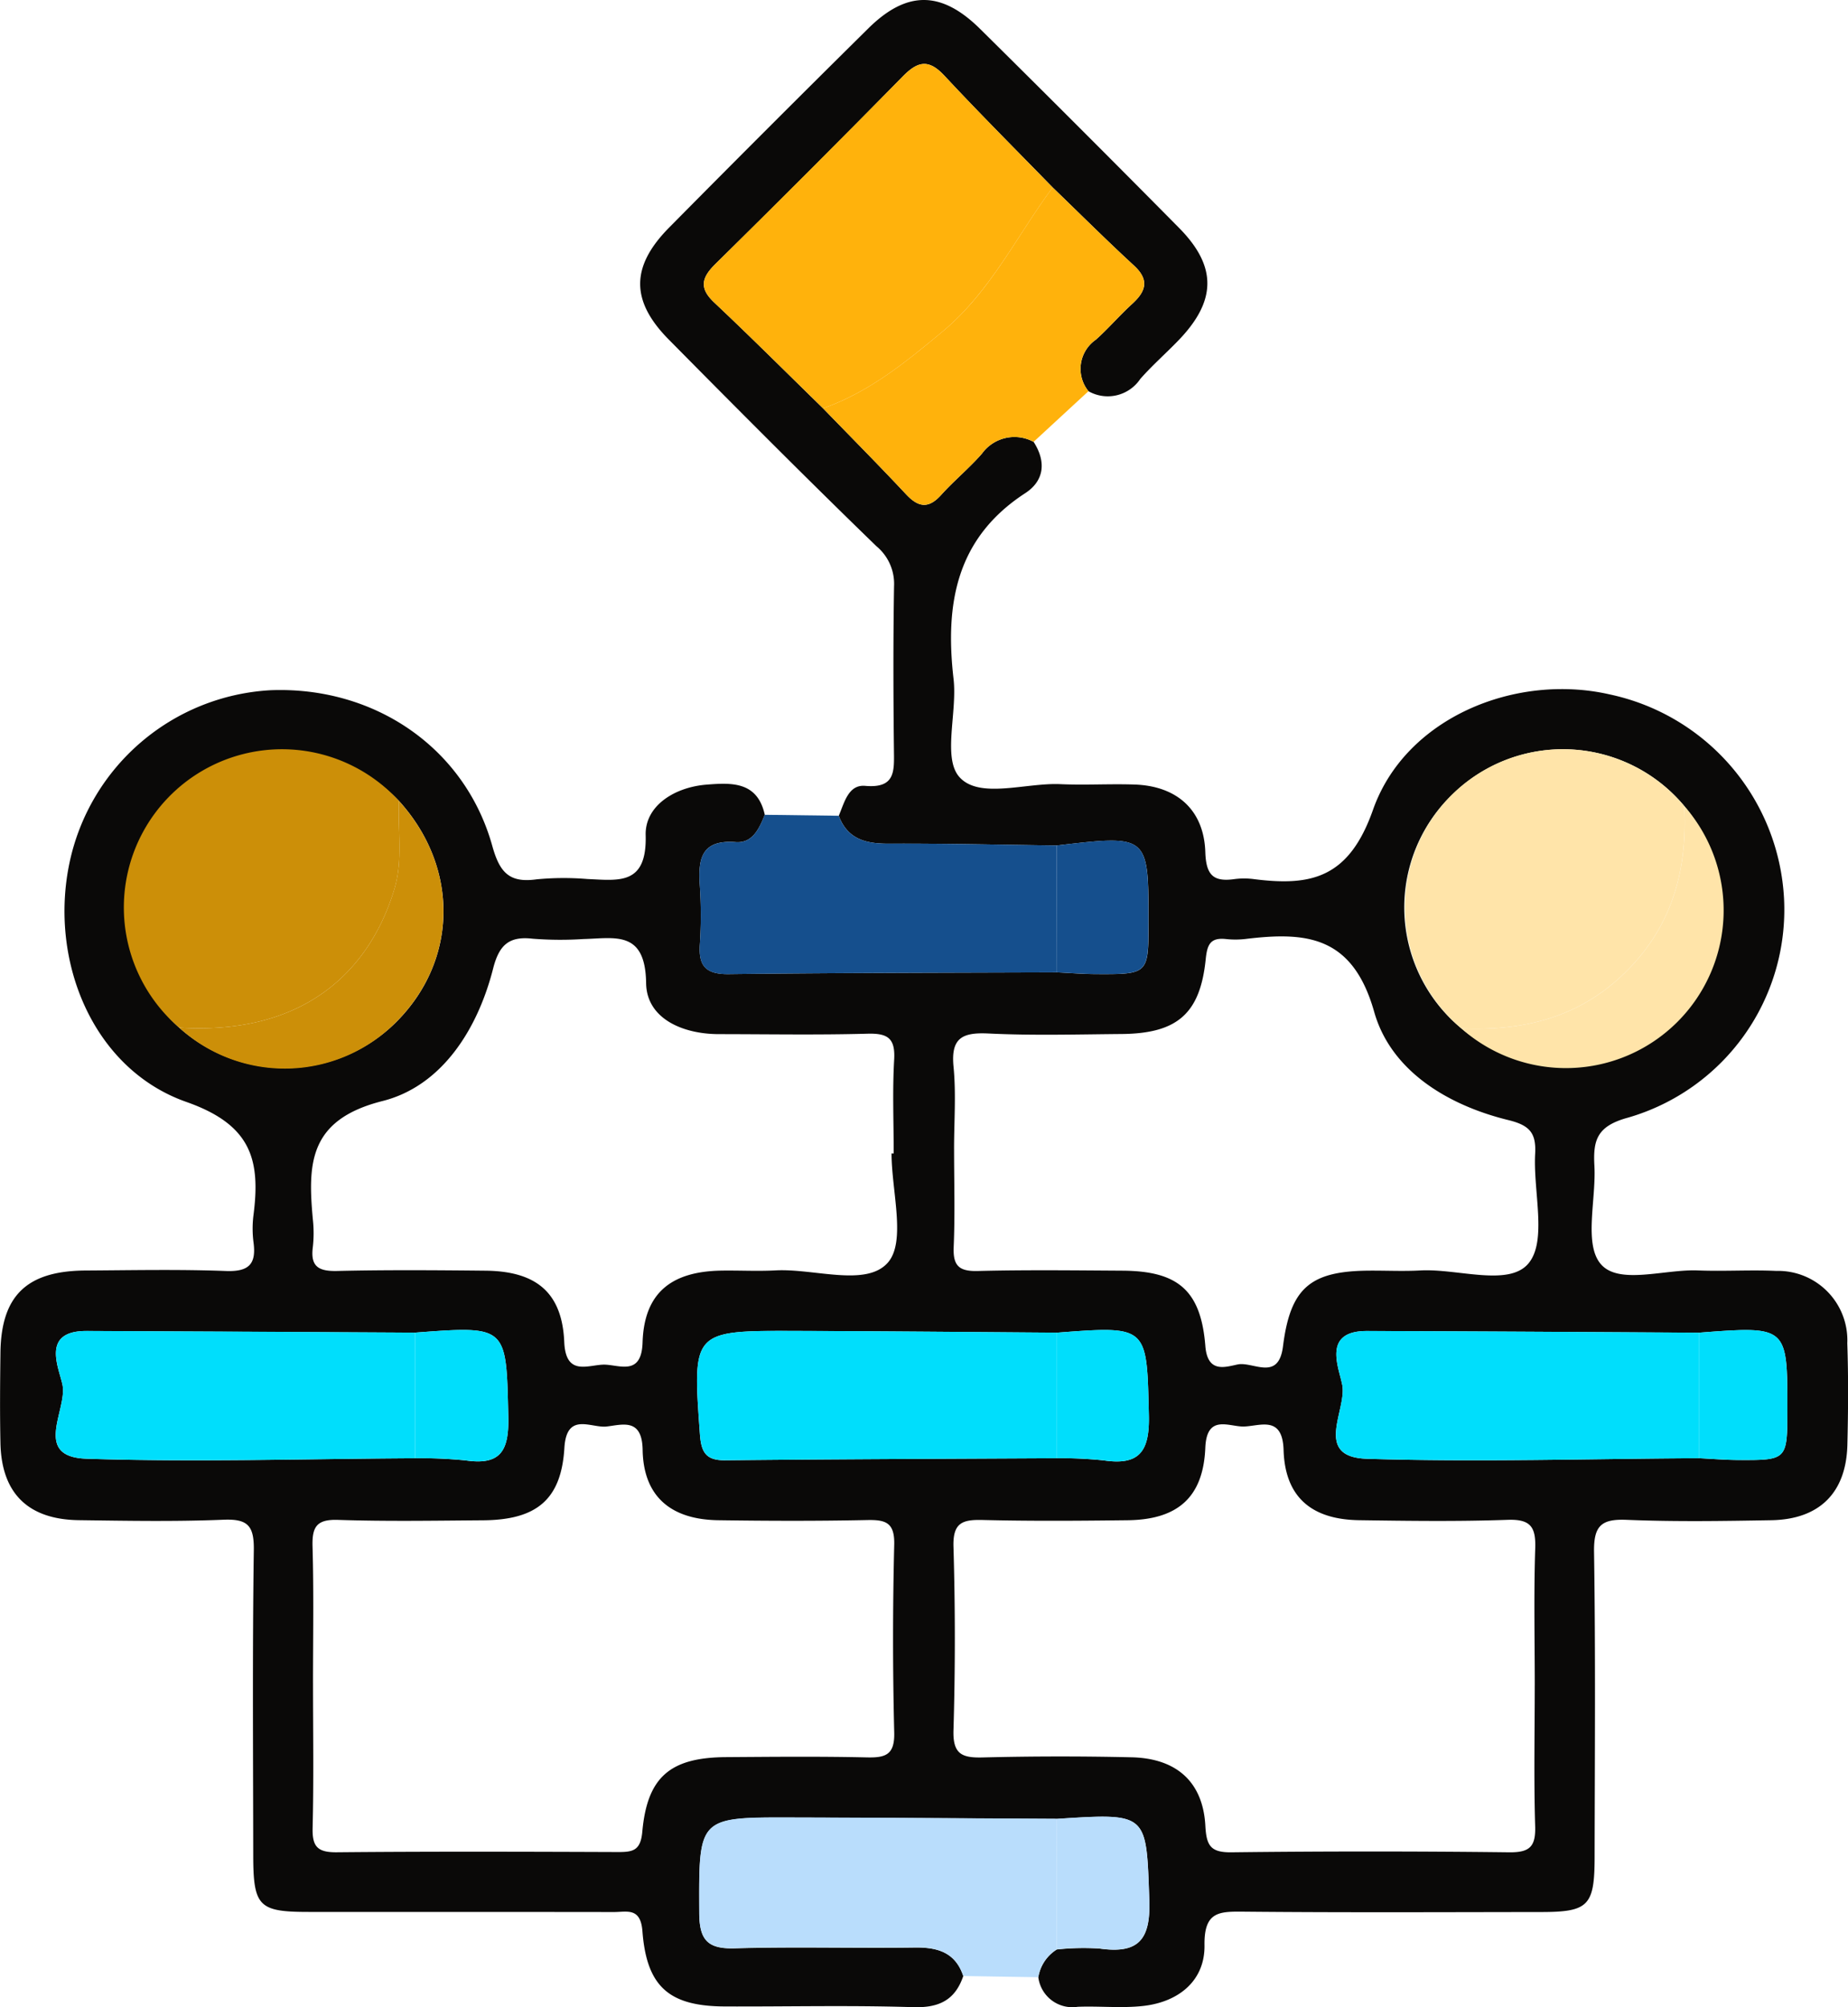 <svg xmlns="http://www.w3.org/2000/svg" width="136.625" height="148.338" viewBox="0 0 136.625 148.338">
  <g id="Grupo_131787" data-name="Grupo 131787" transform="translate(-312.709 -4067.701)">
    <path id="Trazado_189975" data-name="Trazado 189975" d="M367.713,993.136c-.612,1.8-1.815,2.364-3.736,2.3-4.623-.147-9.256-.033-13.884-.052-4.092-.015-5.786-1.423-6.1-5.561-.138-1.783-1.144-1.414-2.12-1.416-7.523-.014-15.044,0-22.566-.009-3.684,0-4.083-.407-4.088-4.191-.009-7.521-.064-15.044.043-22.564.024-1.8-.46-2.3-2.243-2.229-3.563.146-7.135.08-10.7.033-3.752-.053-5.71-1.992-5.789-5.695-.047-2.218-.027-4.437,0-6.655.044-4.229,1.932-6.069,6.268-6.1,3.47-.02,6.946-.094,10.412.036,1.693.062,2.247-.516,2.029-2.121a7.917,7.917,0,0,1,0-2.023c.522-4.085-.164-6.664-4.962-8.35-6.895-2.419-10.174-10.4-8.641-17.675A16.1,16.1,0,0,1,316.5,898.112c7.7-.3,14.38,4.271,16.395,11.515.545,1.959,1.261,2.742,3.273,2.461a21.1,21.1,0,0,1,3.755-.023c2.322.1,4.409.482,4.309-3.241-.059-2.158,2.117-3.544,4.493-3.734,1.878-.15,3.769-.238,4.314,2.229-.407,1.01-.9,2.115-2.152,2.02-2.566-.2-2.787,1.268-2.649,3.236a31.985,31.985,0,0,1,0,4.332c-.106,1.605.457,2.2,2.132,2.185,8.089-.1,16.181-.1,24.27-.13.956.044,1.913.123,2.869.128,3.9.018,3.9.009,3.9-3.845,0-6.453,0-6.453-6.787-5.658-4.141-.052-8.282-.152-12.422-.134-1.689.008-3.042-.329-3.692-2.062.413-.964.706-2.317,1.95-2.211,2.258.2,2.144-1.108,2.129-2.63-.046-4.047-.058-8.095.009-12.137a3.607,3.607,0,0,0-1.3-2.939c-5.188-5.027-10.286-10.148-15.365-15.286-2.828-2.862-2.8-5.4.041-8.271q7.317-7.4,14.717-14.711c2.848-2.815,5.4-2.8,8.265.032q7.4,7.315,14.715,14.711c2.81,2.845,2.769,5.377-.024,8.285-.935.973-1.957,1.865-2.846,2.874a2.892,2.892,0,0,1-3.828.909,2.621,2.621,0,0,1,.543-3.808c.929-.828,1.743-1.786,2.664-2.625,1.026-.93,1.331-1.772.155-2.856-2.042-1.88-4.01-3.84-6.009-5.769-2.678-2.749-5.4-5.462-8.013-8.269-1.147-1.229-1.95-1.079-3.062.055q-6.865,7-13.861,13.869c-1.015,1-1.229,1.775-.085,2.849,2.724,2.561,5.37,5.209,8.048,7.82,2.05,2.115,4.126,4.206,6.139,6.356.909.97,1.658,1.076,2.59.04.954-1.059,2.074-1.974,3.012-3.048a2.966,2.966,0,0,1,3.822-.871c.938,1.455.8,2.869-.625,3.793-5.109,3.326-5.934,8.177-5.294,13.729.284,2.466-.825,5.843.435,7.25,1.473,1.642,4.892.407,7.462.522,1.828.083,3.666-.035,5.5.029,3.117.109,5.115,1.88,5.215,4.989.055,1.686.577,2.22,2.146,2a5.482,5.482,0,0,1,1.445,0c4.249.542,7.031-.076,8.808-5.126,2.4-6.81,10.541-10.109,17.489-8.526a16.3,16.3,0,0,1,12.9,15.128,16,16,0,0,1-11.515,16.145c-2.314.622-2.613,1.654-2.507,3.567.137,2.484-.791,5.757.46,7.247,1.326,1.581,4.708.384,7.189.484,1.927.077,3.862-.053,5.787.035a5.125,5.125,0,0,1,5.261,5.341c.085,2.505.068,5.016.006,7.523-.09,3.535-2.065,5.5-5.629,5.561s-7.142.118-10.7-.029c-1.871-.076-2.428.448-2.4,2.367.114,7.521.055,15.046.042,22.57-.006,3.587-.455,4.042-3.944,4.047-7.332.008-14.662.044-21.992-.027-1.836-.018-2.942-.01-2.906,2.481.038,2.592-1.869,4.165-4.458,4.478-1.617.194-3.277.006-4.915.071a2.534,2.534,0,0,1-2.912-2.177,2.976,2.976,0,0,1,1.367-2.057,18.374,18.374,0,0,1,3.147-.07c2.877.41,3.8-.625,3.693-3.6-.231-6.411-.064-6.417-6.83-5.981-6.538-.036-13.078-.086-19.616-.1-6.927-.018-6.855,0-6.828,7.012.008,1.992.564,2.713,2.613,2.654,4.422-.129,8.849,0,13.274-.059C365.774,991,367.121,991.359,367.713,993.136Zm6.922-38.267a31.392,31.392,0,0,1,3.447.158c2.715.411,3.414-.733,3.352-3.355-.158-6.59-.036-6.593-6.8-6.08-6.449-.047-12.9-.109-19.343-.129-7.634-.023-7.6-.008-7.047,7.659.1,1.307.442,1.909,1.845,1.9C358.272,954.937,366.454,954.912,374.635,954.868Zm-47.458-9.28q-12.143-.064-24.282-.123c-3.438-.012-2,2.8-1.772,4.012.343,1.836-2.243,5.3,1.775,5.429,8.084.262,16.184.006,24.279-.036a34.218,34.218,0,0,1,3.73.158c2.614.387,3.224-.724,3.168-3.215C333.925,945.077,334.037,945.074,327.178,945.588Zm94.922,9.279c.959.047,1.918.127,2.877.134,3.661.018,3.661.008,3.664-3.76,0-6.147,0-6.147-6.541-5.649-8.178-.046-16.357-.1-24.537-.125-3.362-.011-2.056,2.739-1.825,4.015.331,1.845-2.176,5.306,1.828,5.429C405.735,955.163,413.921,954.911,422.1,954.867ZM404.533,923.1a11.683,11.683,0,1,0-.63-17.313A11.575,11.575,0,0,0,404.533,923.1ZM326,906.3a11.678,11.678,0,1,0-.174,16.3C330.37,918.023,330.443,911.2,326,906.3Zm-6.361,65.2c0,3.566.058,7.133-.03,10.7-.033,1.376.37,1.8,1.772,1.79,6.937-.065,13.876-.042,20.815-.017,1.086,0,1.661-.1,1.787-1.5.366-4.06,2.071-5.488,6.189-5.515,3.469-.024,6.939-.058,10.406.02,1.388.032,2.071-.182,2.03-1.838q-.171-6.93,0-13.873c.043-1.665-.646-1.859-2.029-1.828-3.66.076-7.323.065-10.984.012-3.5-.052-5.528-1.753-5.587-5.2-.039-2.367-1.484-1.863-2.658-1.725-1.14.135-2.966-1.114-3.127,1.581-.231,3.842-2.076,5.324-6.028,5.35-3.566.026-7.135.088-10.7-.03-1.573-.053-1.933.495-1.892,1.957C319.7,964.751,319.638,968.124,319.638,971.5Zm90.324.149c0-3.373-.077-6.749.035-10.118.053-1.587-.346-2.168-2.038-2.109-3.657.129-7.323.08-10.983.027-3.51-.052-5.479-1.7-5.584-5.192-.08-2.62-1.792-1.736-2.986-1.73-1.079,0-2.7-.915-2.8,1.569-.152,3.69-2.07,5.311-5.739,5.356-3.566.042-7.133.07-10.7-.018-1.5-.039-2.233.181-2.18,1.971q.2,6.787,0,13.585c-.05,1.772.654,2.03,2.173,1.991q5.487-.137,10.984-.011c3.338.073,5.291,1.825,5.465,5.063.08,1.466.382,1.979,1.936,1.959q10.263-.12,20.525,0c1.529.018,1.97-.426,1.922-1.937C409.889,978.586,409.962,975.114,409.962,971.646Zm-42.93-39.63c0,2.41.074,4.824-.029,7.23-.059,1.39.384,1.819,1.778,1.784,3.566-.091,7.135-.045,10.7-.024,4.082.024,5.8,1.435,6.127,5.566.162,2.052,1.5,1.542,2.4,1.363,1.135-.226,3.01,1.279,3.34-1.332.546-4.352,2.038-5.578,6.4-5.6,1.253-.008,2.51.055,3.76-.014,2.757-.149,6.537,1.226,7.993-.524,1.388-1.672.338-5.321.49-8.093.083-1.517-.382-2.1-1.948-2.487-4.523-1.1-8.723-3.655-9.952-8.007-1.6-5.647-5.044-5.93-9.536-5.382a6.561,6.561,0,0,1-1.444,0c-1.149-.114-1.366.425-1.476,1.5-.411,4.026-2.111,5.484-6.221,5.52-3.279.027-6.564.121-9.834-.038-1.939-.094-2.8.322-2.587,2.463C367.188,927.949,367.032,929.989,367.032,932.016Zm-4.622.325h.158c0-2.314-.1-4.634.035-6.942.089-1.573-.479-1.945-1.963-1.906-3.661.1-7.329.035-10.992.032-2.7,0-5.347-1.159-5.384-3.765-.055-3.931-2.288-3.321-4.626-3.262a26.526,26.526,0,0,1-3.757-.024c-1.769-.208-2.488.481-2.927,2.2-1.155,4.537-3.818,8.694-8.175,9.794-5.473,1.382-5.534,4.631-5.15,8.782a9.276,9.276,0,0,1-.006,2.021c-.185,1.423.42,1.787,1.783,1.757,3.661-.086,7.327-.058,10.992-.021,3.734.038,5.658,1.608,5.814,5.268.114,2.649,1.874,1.624,3.045,1.677,1.117.052,2.669.8,2.745-1.639.114-3.635,2.086-5.242,5.789-5.311,1.349-.023,2.7.055,4.048-.017,2.857-.15,6.678,1.24,8.286-.563C363.506,938.879,362.41,935.12,362.41,932.34Z" transform="translate(16.212 3220.597)" fill="#0a0908" fill-rule="evenodd"/>
    <path id="Trazado_189976" data-name="Trazado 189976" d="M357,945.375a2.976,2.976,0,0,0-1.367,2.057q-2.77-.043-5.541-.089c-.592-1.777-1.939-2.136-3.639-2.115-4.424.059-8.852-.07-13.274.059-2.048.059-2.605-.662-2.613-2.654-.027-7.016-.1-7.03,6.828-7.012,6.538.017,13.078.067,19.616.1Q357,940.55,357,945.375Z" transform="translate(33.835 3266.389)" fill="#b9ddfc" fill-rule="evenodd"/>
    <path id="Trazado_189977" data-name="Trazado 189977" d="M340.876,886.86c.649,1.733,2,2.07,3.692,2.062,4.141-.018,8.282.082,12.422.134q.009,4.689.018,9.376c-8.089.033-16.181.029-24.27.13-1.675.02-2.238-.58-2.132-2.185a31.985,31.985,0,0,0,0-4.332c-.138-1.968.083-3.432,2.649-3.236,1.252.1,1.745-1.009,2.152-2.02Z" transform="translate(33.841 3241.127)" fill="#154f8d" fill-rule="evenodd"/>
    <path id="Trazado_189978" data-name="Trazado 189978" d="M352.165,875.035a2.966,2.966,0,0,0-3.822.871c-.938,1.074-2.057,1.989-3.012,3.048-.932,1.036-1.681.93-2.59-.04-2.013-2.15-4.089-4.241-6.141-6.356,3.4-1.194,6.121-3.419,8.846-5.686,3.532-2.937,5.468-7.056,8.128-10.638,2,1.929,3.966,3.889,6.009,5.769,1.176,1.083.871,1.926-.155,2.856-.921.839-1.736,1.8-2.664,2.625a2.621,2.621,0,0,0-.543,3.808Q354.193,873.162,352.165,875.035Z" transform="translate(36.959 3225.32)" fill="#ffb20c" fill-rule="evenodd"/>
    <path id="Trazado_189979" data-name="Trazado 189979" d="M356.581,859.348c-2.66,3.583-4.6,7.7-8.128,10.638-2.725,2.267-5.446,4.491-8.846,5.686-2.677-2.611-5.323-5.259-8.046-7.82-1.144-1.074-.93-1.847.085-2.849q6.981-6.885,13.861-13.869c1.112-1.133,1.915-1.284,3.062-.055C351.184,853.885,353.9,856.6,356.581,859.348Z" transform="translate(33.952 3222.207)" fill="#ffb20c" fill-rule="evenodd"/>
    <path id="Trazado_189980" data-name="Trazado 189980" d="M306.633,904.181a11.692,11.692,0,1,1,16.257-16.745c-.109,2.182.31,4.368-.354,6.547C320.749,899.866,315.983,904.773,306.633,904.181Z" transform="translate(19.319 3239.462)" fill="#cc8f08" fill-rule="evenodd"/>
    <path id="Trazado_189981" data-name="Trazado 189981" d="M369.133,904.239A11.683,11.683,0,1,1,385.61,887.8c.276,4.937-1.012,9.271-4.778,12.7C377.491,903.546,373.493,904.432,369.133,904.239Z" transform="translate(51.611 3239.461)" fill="#ffe4a9" fill-rule="evenodd"/>
    <path id="Trazado_189982" data-name="Trazado 189982" d="M388.425,921.33c-8.178.044-16.364.3-24.534.044-4-.123-1.5-3.584-1.828-5.429-.231-1.276-1.537-4.026,1.825-4.015,8.18.021,16.358.079,24.537.125Z" transform="translate(49.886 3254.133)" fill="#00defc" fill-rule="evenodd"/>
    <path id="Trazado_189983" data-name="Trazado 189983" d="M325.773,921.333c-8.1.042-16.195.3-24.279.036-4.018-.129-1.432-3.593-1.775-5.429-.226-1.209-1.666-4.024,1.772-4.012q12.14.043,24.282.123Z" transform="translate(17.616 3254.133)" fill="#00defc" fill-rule="evenodd"/>
    <path id="Trazado_189984" data-name="Trazado 189984" d="M357.065,921.334c-8.181.044-16.363.068-24.544.15-1.4.012-1.749-.59-1.845-1.9-.557-7.667-.587-7.682,7.047-7.659,6.447.02,12.894.082,19.343.129Z" transform="translate(33.782 3254.131)" fill="#00defc" fill-rule="evenodd"/>
    <path id="Trazado_189985" data-name="Trazado 189985" d="M305.225,902.863c9.35.592,14.116-4.315,15.9-10.2.663-2.179.244-4.365.354-6.547,4.446,4.9,4.373,11.721-.173,16.3A11.576,11.576,0,0,1,305.225,902.863Z" transform="translate(20.728 3240.779)" fill="#cc8f08" fill-rule="evenodd"/>
    <path id="Trazado_189986" data-name="Trazado 189986" d="M367.7,902.8c4.359.193,8.357-.693,11.7-3.739,3.766-3.434,5.054-7.767,4.778-12.7A11.66,11.66,0,0,1,367.7,902.8Z" transform="translate(53.047 3240.902)" fill="#ffe4a9" fill-rule="evenodd"/>
    <path id="Trazado_189987" data-name="Trazado 189987" d="M348,897.781q-.009-4.689-.018-9.376c6.79-.8,6.79-.8,6.787,5.658,0,3.854,0,3.863-3.9,3.845C349.915,897.9,348.957,897.825,348,897.781Z" transform="translate(42.848 3241.777)" fill="#154f8d" fill-rule="evenodd"/>
    <path id="Trazado_189988" data-name="Trazado 189988" d="M347.985,945.394q0-4.825.011-9.65c6.766-.436,6.6-.429,6.83,5.981.108,2.974-.816,4.009-3.693,3.6A18.374,18.374,0,0,0,347.985,945.394Z" transform="translate(42.849 3266.37)" fill="#b9ddfc" fill-rule="evenodd"/>
    <path id="Trazado_189989" data-name="Trazado 189989" d="M316.717,921.359v-9.282c6.86-.514,6.748-.511,6.9,6.224.056,2.492-.554,3.6-3.168,3.215A34.218,34.218,0,0,0,316.717,921.359Z" transform="translate(26.672 3254.107)" fill="#00defc" fill-rule="evenodd"/>
    <path id="Trazado_189990" data-name="Trazado 189990" d="M347.994,921.357V912.08c6.763-.513,6.641-.51,6.8,6.08.062,2.622-.637,3.766-3.352,3.355A31.392,31.392,0,0,0,347.994,921.357Z" transform="translate(42.854 3254.107)" fill="#00defc" fill-rule="evenodd"/>
    <path id="Trazado_189991" data-name="Trazado 189991" d="M379.275,921.354v-9.275c6.544-.5,6.544-.5,6.541,5.649,0,3.768,0,3.778-3.664,3.76C381.193,921.482,380.234,921.4,379.275,921.354Z" transform="translate(59.036 3254.109)" fill="#00defc" fill-rule="evenodd"/>
  </g>
</svg>
